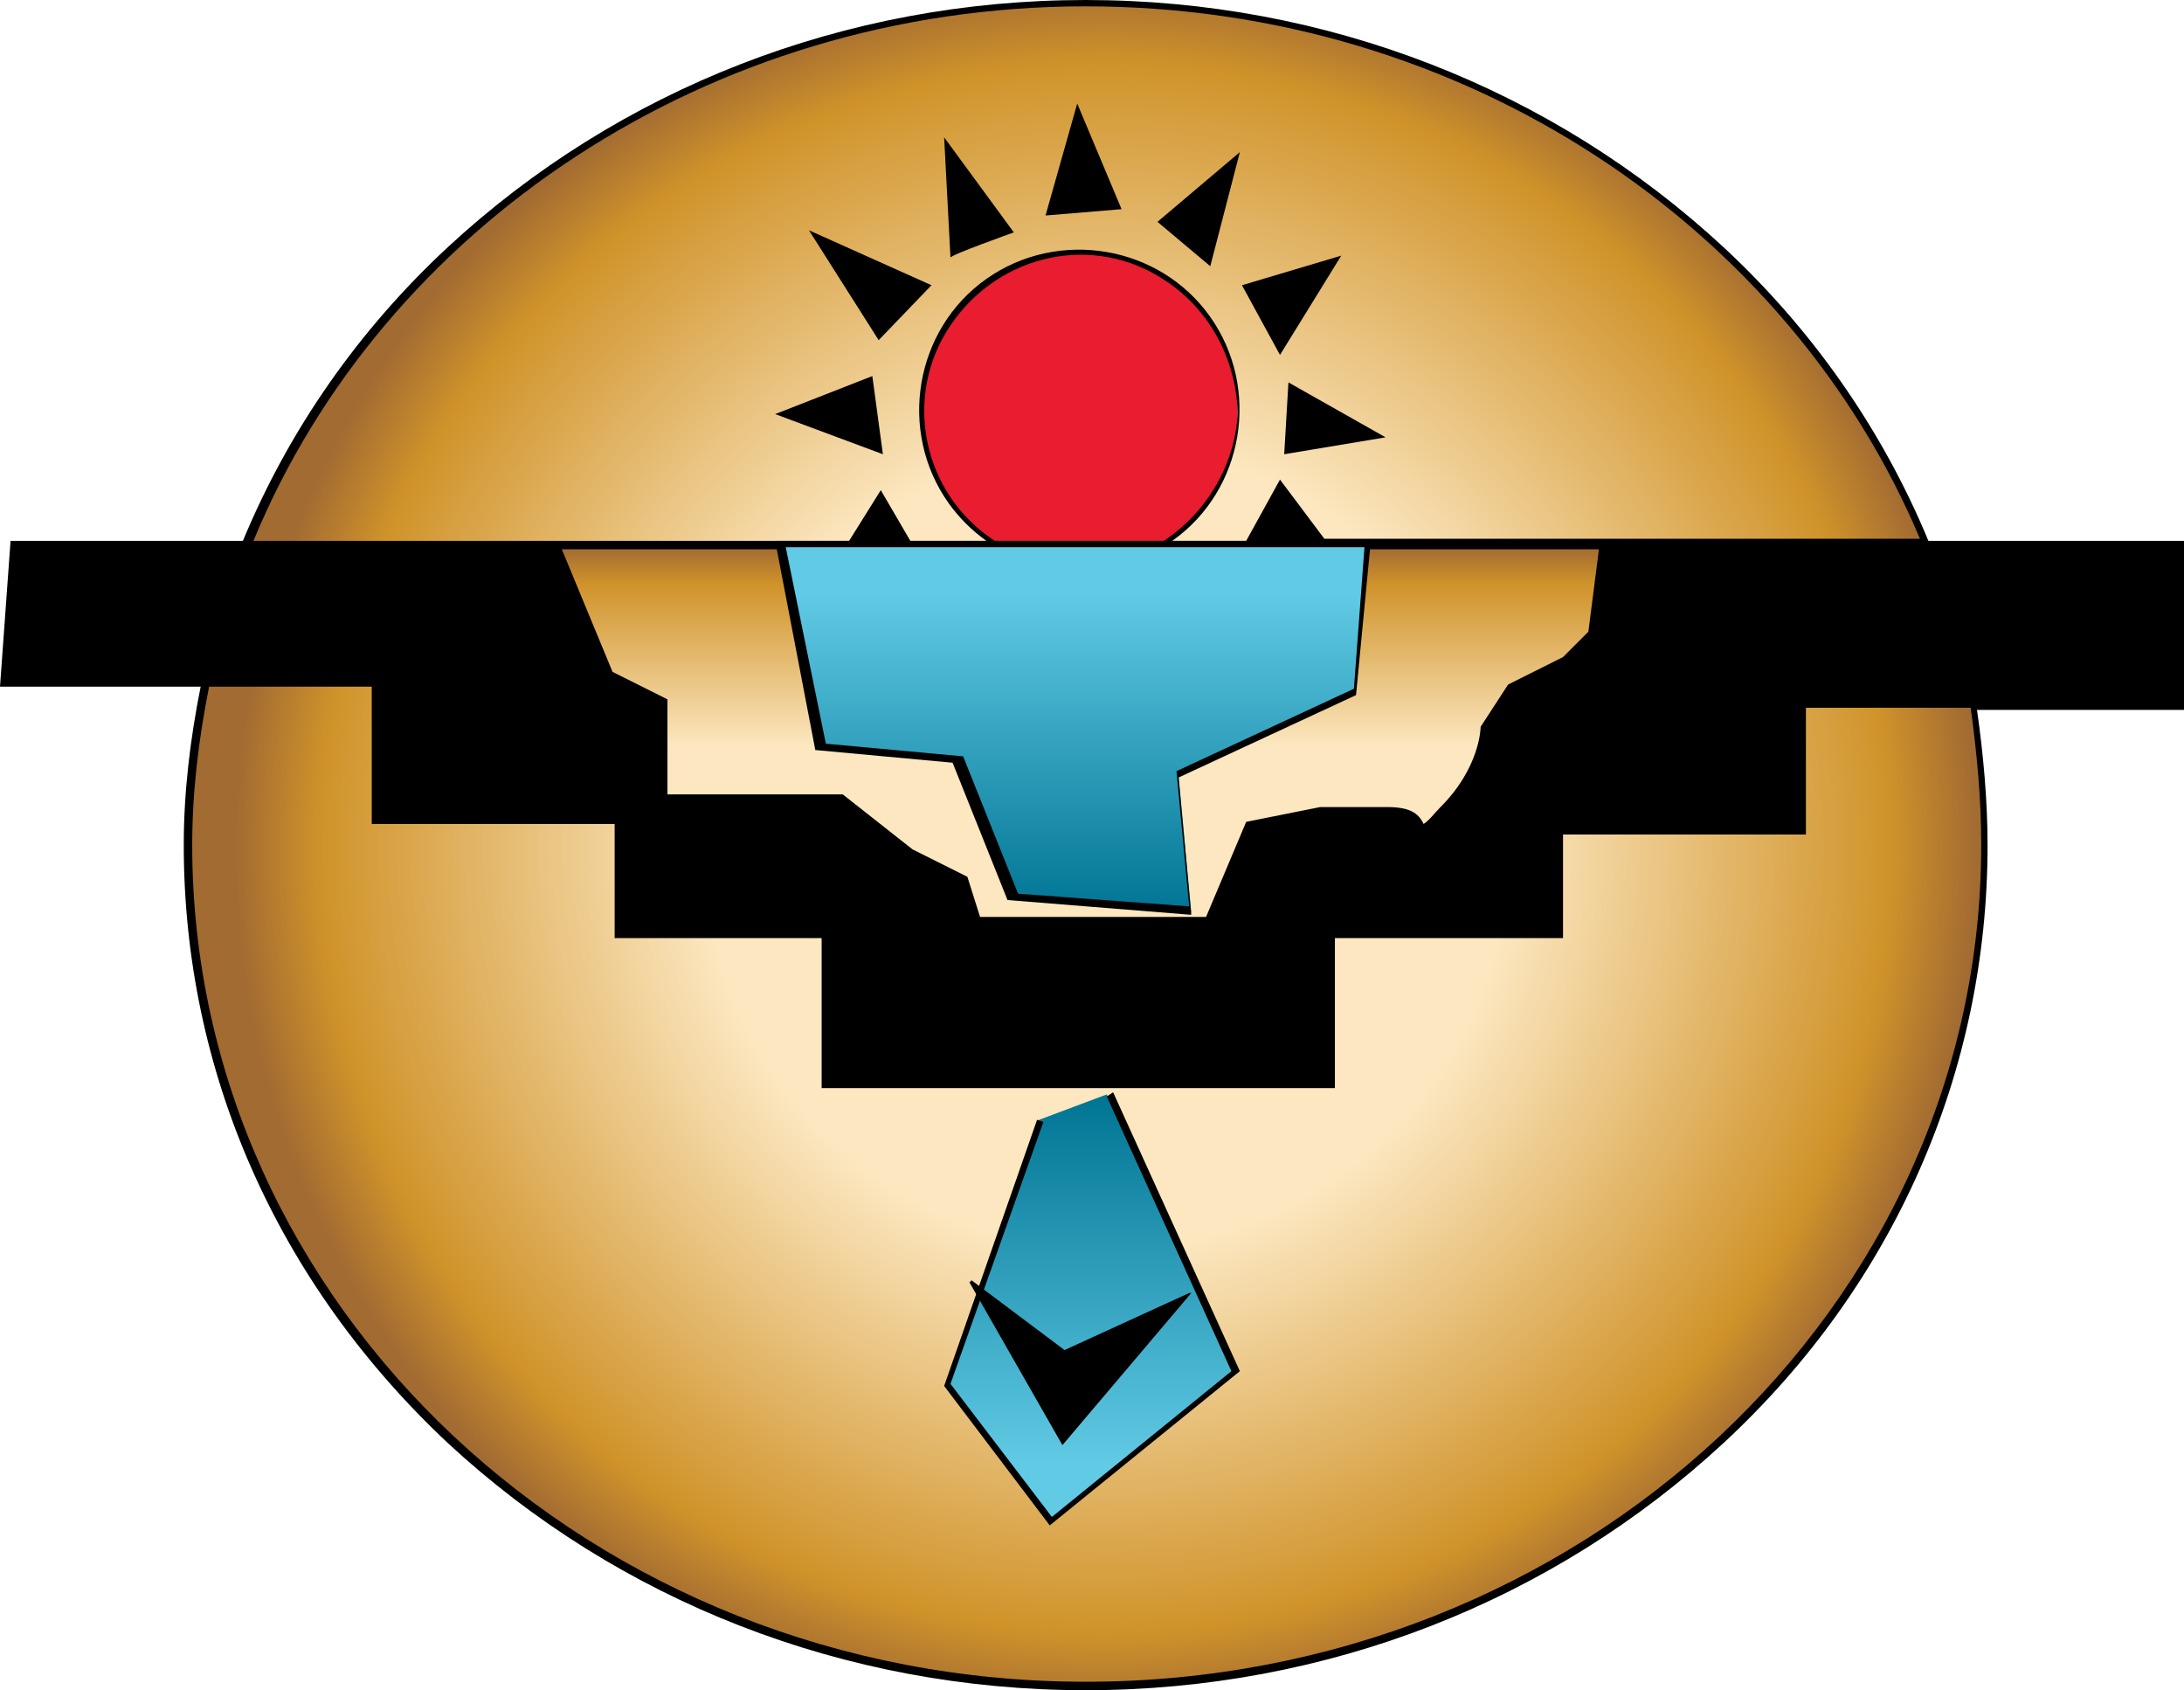 <?xml version="1.0" encoding="utf-8"?>
<!-- Generator: Adobe Illustrator 25.4.1, SVG Export Plug-In . SVG Version: 6.00 Build 0)  -->
<svg version="1.1" id="Layer_1" xmlns="http://www.w3.org/2000/svg" xmlns:xlink="http://www.w3.org/1999/xlink" x="0px" y="0px"
	 viewBox="0 0 103.4 80" style="enable-background:new 0 0 103.4 80;" xml:space="preserve">
<style type="text/css">
	.st0{fill:url(#SVGID_1_);}
	.st1{fill:#EA1C30;}
	.st2{fill:url(#SVGID_00000048498721654022736740000001896654103948755596_);}
	.st3{fill:url(#SVGID_00000177456334014329558490000010204293322675423414_);}
	.st4{fill:url(#SVGID_00000058564602806168446880000012040543807775238046_);}
</style>
<radialGradient id="SVGID_1_" cx="2178.513" cy="455.266" r="109.659" gradientTransform="matrix(0.376 0 0 0.376 -766.765 -131.029)" gradientUnits="userSpaceOnUse">
	<stop  offset="0.46" style="stop-color:#FCE7C0"/>
	<stop  offset="0.9" style="stop-color:#D0932A"/>
	<stop  offset="1" style="stop-color:#A26B32"/>
</radialGradient>
<path class="st0" d="M94,40c0,22-19,39.8-42.5,39.8S8.9,62,8.9,40S28,0.2,51.5,0.2S94,18,94,40z"/>
<path class="st1" d="M43.6,19.4c0-4.1,3.3-7.5,7.5-7.5c4.1,0,7.5,3.3,7.5,7.5s-3.3,7.5-7.5,7.5l0,0C47,26.9,43.6,23.6,43.6,19.4
	C43.6,19.4,43.6,19.4,43.6,19.4z"/>
<path d="M60.8,21.5l4.8-0.8L61,18.1L60.8,21.5L60.8,21.5z M51,4.9l-1.5,5.3l3.6-0.3L51,4.9z M48,11l-3.3-4.5l0.3,5.7
	C44.9,12.1,48,11,48,11z M44.1,13.5l-5.8-2.6l3.3,5.2C41.6,16.1,44.1,13.5,44.1,13.5z M41.3,17.8l-4.6,1.8l5.1,1.9L41.3,17.8z
	 M58.7,7.2l-3.9,3.3l2.5,2.1L58.7,7.2z M63.5,12.1l-4.7,1.4l1.8,3.3L63.5,12.1z"/>
<path d="M103.4,25.6H91.3c-2.2-5.3-5.5-10-9.7-13.9C73.5,4.2,62.8,0,51.4,0S29.3,4.2,21.2,11.7c-4.2,3.9-7.5,8.6-9.7,13.9h-11
	L0,32.5h9.5C9,35,8.7,37.5,8.7,40c0,10.7,4.4,20.7,12.5,28.3C29.3,75.8,40,80,51.4,80s22.1-4.2,30.2-11.7S94.1,50.7,94.1,40
	c0-2.1-0.2-4.3-0.5-6.4h9.8V25.6z M51.4,0.3c18,0,33.3,10.5,39.5,25.2H62.7l-2.1-2.8L59,25.6h-3.5c3.4-2.4,4.2-7.2,1.8-10.6
	s-7.2-4.2-10.6-1.8c-3.4,2.4-4.2,7.2-1.8,10.6c0.5,0.7,1.1,1.3,1.8,1.8h-3.6l-1.4-2.4l-1.5,2.4H12C18.1,10.8,33.5,0.3,51.4,0.3z
	 M55.1,25.6h-8c-3.4-2.2-4.4-6.8-2.1-10.2s6.8-4.4,10.2-2.1c2.1,1.4,3.3,3.7,3.4,6.2C58.5,21.9,57.2,24.2,55.1,25.6z M93.8,40
	c0,21.9-19,39.6-42.4,39.6S9.1,61.8,9.1,40c0-2.5,0.3-5,0.8-7.5h7.7V39h11.5v5.4h9.8v7.1h24.3v-7.1H74v-4.9h11.5v-6h7.8
	C93.6,35.7,93.8,37.8,93.8,40L93.8,40z"/>
<linearGradient id="SVGID_00000022552876371019955510000014230597228062518702_" gradientUnits="userSpaceOnUse" x1="51.174" y1="-157.876" x2="51.174" y2="-175.281" gradientTransform="matrix(1 0 0 1 0 201.2)">
	<stop  offset="0.46" style="stop-color:#FCE7C0"/>
	<stop  offset="0.9" style="stop-color:#D0932A"/>
	<stop  offset="1" style="stop-color:#A26B32"/>
</linearGradient>
<path style="fill:url(#SVGID_00000022552876371019955510000014230597228062518702_);" d="M62.5,38.2h3.2c1.2,0,1.5,0.4,1.7,0.8
	c0.3-0.2,0.5-0.5,0.8-0.8c1.9-1.9,1.9-3.8,1.9-3.8v0l0,0l1.3-2l2.6-1.3l1.2-1.2l0.5-3.9H26.6l2.4,5.8l2.6,1.3v4.5h8.3l3.3,2.6
	l2.6,1.3l0.6,1.9h10.7l1.9-4.5L62.5,38.2z"/>
<linearGradient id="SVGID_00000034092013517110803470000010020014020133526920_" gradientUnits="userSpaceOnUse" x1="259.078" y1="-127" x2="259.078" y2="-109.535" gradientTransform="matrix(1 0 0 1 -208.28 152.69)">
	<stop  offset="0.14" style="stop-color:#61CAE5"/>
	<stop  offset="1" style="stop-color:#007593"/>
</linearGradient>
<path style="fill:url(#SVGID_00000034092013517110803470000010020014020133526920_);" d="M38.9,35.4l6.5,0.7l2.6,6.5l8.4,0.6
	l-0.6-6.5l8.4-3.9l0.6-7.1H36.8L38.9,35.4z"/>
<linearGradient id="SVGID_00000143611119602004282720000003538645161904711064_" gradientUnits="userSpaceOnUse" x1="259.979" y1="-80.577" x2="259.979" y2="-100.746" gradientTransform="matrix(1 0 0 1 -208.28 152.69)">
	<stop  offset="0.14" style="stop-color:#61CAE5"/>
	<stop  offset="1" style="stop-color:#007593"/>
</linearGradient>
<path style="fill:url(#SVGID_00000143611119602004282720000003538645161904711064_);" d="M49.2,53l-4.4,12.5l4.9,6.5l8.7-7.1
	l-6-13.1"/>
<path d="M36.7,25.6h28.2l-0.7,7.3l-8.4,3.9l0.6,6.5l-8.7-0.7l-2.6-6.5l-6.5-0.6L36.7,25.6z M64.6,25.9H37.2l1.9,9.3l6.5,0.6l2.6,6.5
	l8.1,0.6l-0.6-6.4l8.4-3.9L64.6,25.9z M44.7,65.6L49.1,53l0.3,0.1l-4.4,12.4l4.8,6.3l8.5-6.9l-5.9-13l0.3-0.2l6,13.2l-9,7.3
	L44.7,65.6z"/>
<path d="M56.3,61.2l-5.9,2.7L46,60.6l-0.1,0.1l4.4,7.7l6.1-7.2L56.3,61.2L56.3,61.2z"/>
</svg>
